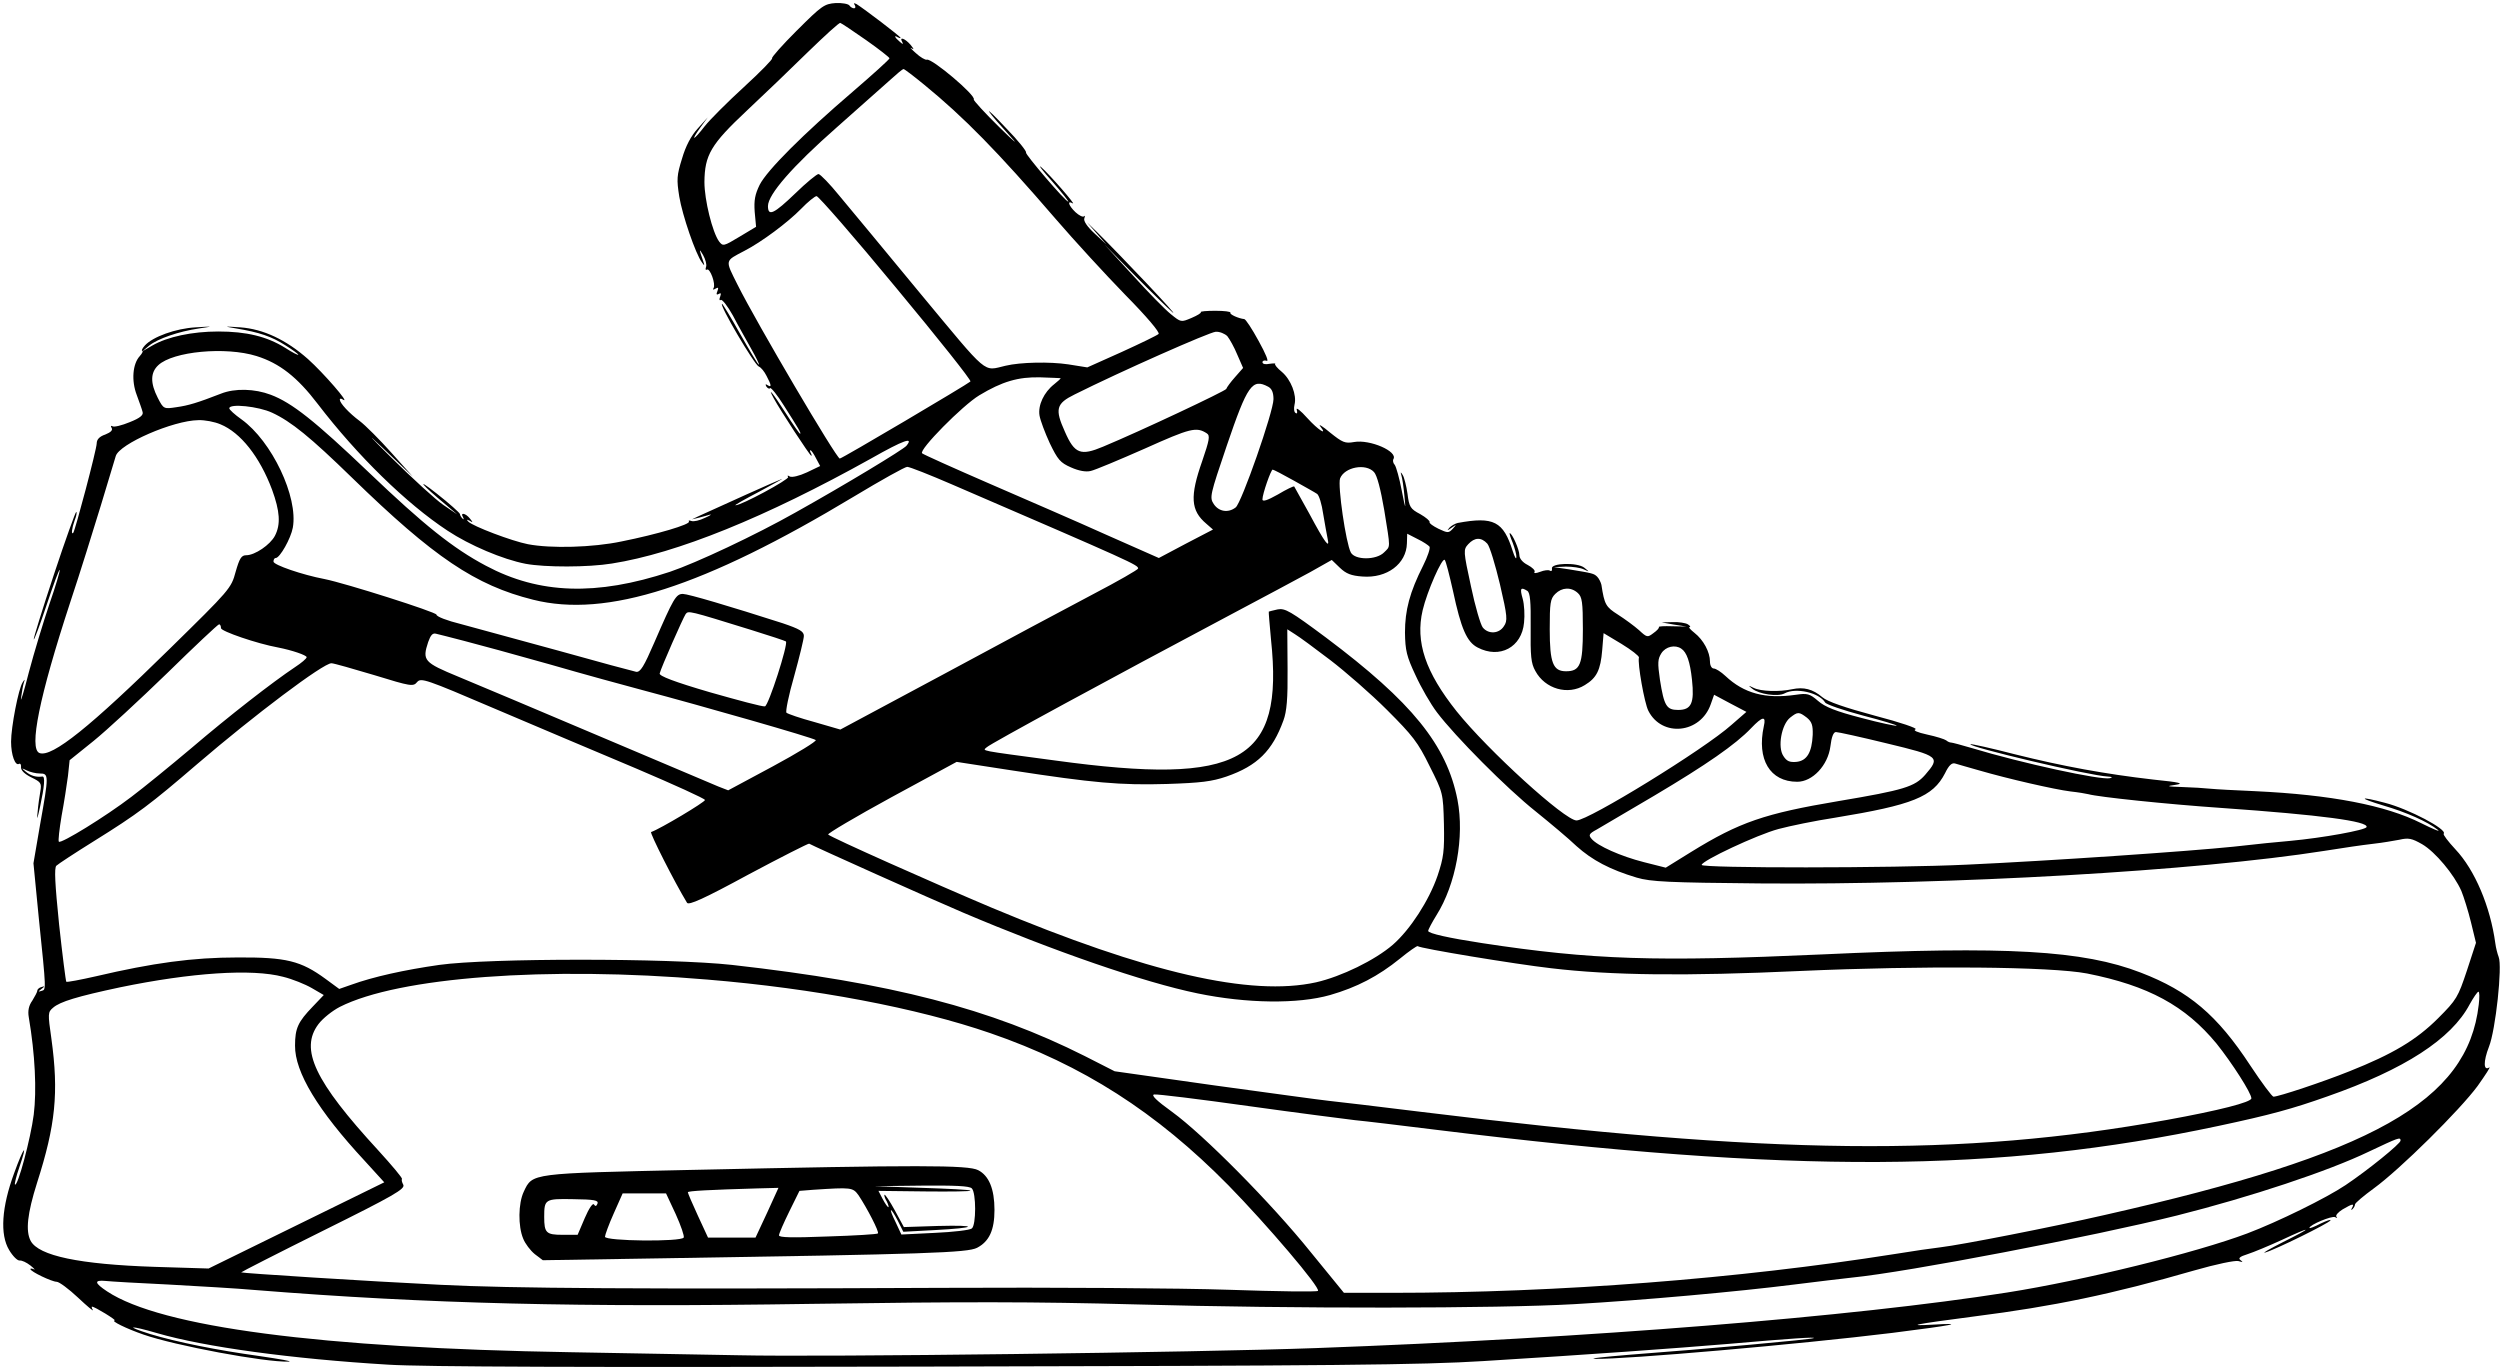 <?xml version="1.0" standalone="no"?>
<!DOCTYPE svg PUBLIC "-//W3C//DTD SVG 20010904//EN"
 "http://www.w3.org/TR/2001/REC-SVG-20010904/DTD/svg10.dtd">
<svg version="1.0" xmlns="http://www.w3.org/2000/svg"
 width="905pt" height="495pt" viewBox="0 0 905 495"
 preserveAspectRatio="xMidYMid meet">
<g transform="translate(0,495) scale(0.1,-0.1)"
fill="#000000" stroke="none">
<path d="M2885 4840 c-53 -53 -93 -98 -90 -101 3 -3 -43 -50 -102 -104 -60
-55 -123 -118 -142 -142 -41 -53 -53 -57 -16 -5 l27 37 -36 -40 c-24 -26 -44
-64 -57 -109 -19 -61 -20 -75 -10 -138 11 -67 59 -207 82 -238 9 -13 10 -12 5
3 -16 46 -16 50 -1 24 9 -16 14 -35 11 -43 -3 -8 -2 -13 3 -10 11 7 33 -53 24
-67 -4 -6 -1 -7 7 -2 10 6 12 4 7 -9 -5 -11 -3 -15 5 -10 8 5 9 2 5 -10 -4 -9
-3 -15 2 -12 5 4 25 -22 44 -56 18 -35 49 -89 66 -120 18 -32 31 -58 28 -58
-3 0 -33 50 -67 110 -34 61 -64 110 -66 110 -13 0 117 -221 133 -227 8 -3 20
-18 28 -34 18 -34 19 -43 3 -33 -7 5 -8 3 -4 -5 5 -7 11 -10 14 -6 3 3 26 -25
49 -62 54 -85 65 -103 59 -103 -2 0 -26 34 -52 75 -46 72 -68 99 -43 53 22
-41 131 -208 136 -208 2 0 1 5 -2 10 -3 6 -4 10 -1 10 3 0 12 -13 20 -29 l15
-28 -48 -23 c-28 -13 -54 -19 -62 -15 -7 5 -10 4 -6 -2 5 -8 -172 -104 -191
-102 -4 0 36 23 88 50 52 28 88 48 80 45 -13 -4 -224 -99 -300 -134 l-25 -12
25 6 c14 4 32 8 40 11 8 2 0 -4 -19 -12 -18 -9 -40 -14 -48 -11 -8 3 -12 2 -9
-2 6 -10 -114 -46 -244 -72 -104 -22 -256 -26 -339 -10 -57 11 -200 65 -216
82 -7 8 -6 8 5 3 13 -8 13 -7 1 8 -16 20 -36 23 -25 5 4 -8 3 -10 -2 -5 -5 5
-9 12 -9 16 0 4 -38 38 -85 75 -80 63 -53 31 35 -42 l40 -34 -50 34 c-27 18
-112 96 -190 173 -78 77 -92 93 -31 35 l110 -105 -78 87 c-42 47 -94 99 -114
114 -39 29 -71 64 -72 77 0 5 6 5 12 0 28 -17 -72 98 -127 147 -79 70 -162
109 -245 115 -61 4 -62 4 -15 -4 84 -14 128 -29 178 -61 26 -16 47 -32 47 -34
0 -3 -22 8 -48 25 -66 41 -140 59 -242 59 -94 0 -184 -19 -239 -51 l-36 -21
25 21 c31 25 106 51 180 62 54 8 54 8 -12 4 -72 -4 -155 -34 -184 -66 -9 -10
-13 -19 -9 -19 4 0 0 -9 -9 -19 -26 -28 -31 -89 -11 -141 9 -25 19 -52 21 -61
4 -11 -8 -22 -46 -37 -29 -12 -57 -19 -63 -15 -6 3 -7 1 -3 -6 5 -8 -3 -16
-23 -24 -21 -7 -31 -18 -31 -32 0 -21 -78 -316 -85 -324 -8 -8 -5 17 5 45 6
15 9 29 6 31 -2 2 -39 -100 -81 -227 -42 -127 -75 -233 -73 -235 2 -2 23 54
47 126 24 72 45 129 47 126 2 -2 -14 -57 -37 -123 -22 -65 -56 -177 -75 -249
-18 -71 -31 -113 -28 -92 3 21 7 46 10 55 5 14 4 15 -4 2 -15 -22 -42 -162
-42 -215 0 -48 15 -89 29 -80 5 2 8 -3 7 -13 0 -11 13 -24 37 -36 35 -17 38
-21 33 -50 -3 -17 -8 -51 -10 -76 -4 -32 -1 -27 9 20 16 74 19 111 8 109 -21
-3 -41 2 -59 17 -18 15 -18 15 3 5 12 -6 33 -11 47 -11 33 0 33 -6 1 -185
l-24 -140 19 -195 c28 -271 27 -262 10 -267 -13 -4 -13 -3 0 7 13 10 13 11 0
7 -8 -2 -15 -8 -15 -13 0 -5 -9 -21 -18 -36 -13 -18 -17 -37 -13 -60 23 -135
29 -265 18 -353 -11 -86 -58 -262 -68 -253 -2 3 5 31 16 63 32 93 16 75 -19
-22 -45 -122 -52 -222 -18 -278 13 -22 30 -39 38 -38 8 1 25 -7 39 -18 14 -11
19 -18 13 -14 -7 3 -13 4 -13 1 0 -9 78 -46 95 -46 9 0 44 -26 77 -57 34 -32
58 -52 54 -45 -4 6 -5 12 -3 12 10 0 91 -50 82 -50 -16 -1 43 -30 104 -51 114
-40 441 -101 526 -98 17 1 -31 9 -105 20 -153 21 -302 51 -397 80 -95 30 -73
32 26 3 172 -50 486 -93 836 -114 126 -8 710 -10 1940 -7 1482 3 1802 6 2025
20 391 24 693 46 885 62 228 20 322 26 310 21 -11 -5 -373 -38 -665 -60 -96
-8 -152 -14 -125 -15 110 -2 733 52 1075 94 221 28 269 37 150 30 -108 -6 -71
1 150 30 283 36 495 80 793 166 80 23 148 37 160 34 16 -5 18 -4 8 3 -10 7 -4
13 25 22 22 7 77 30 123 51 113 53 117 48 6 -7 -49 -25 -79 -42 -65 -38 34 9
229 105 236 116 4 5 -12 0 -35 -11 -23 -12 -41 -19 -41 -16 0 11 82 45 93 39
7 -4 9 -4 5 1 -5 5 6 17 22 27 36 21 44 23 34 5 -4 -7 -3 -9 2 -4 5 5 9 12 9
17 0 5 31 31 68 58 95 69 312 284 376 371 29 41 48 70 42 67 -21 -14 -22 21
-1 75 24 60 49 292 35 325 -4 10 -10 33 -12 49 -18 133 -74 266 -145 341 -26
28 -45 53 -42 56 15 15 -127 90 -213 112 -94 25 -98 18 -5 -10 82 -24 159 -58
197 -88 11 -9 -16 2 -60 24 -129 65 -327 103 -601 116 -71 3 -145 7 -164 9
-19 2 -64 5 -100 6 -57 2 -60 3 -25 8 33 5 18 9 -80 19 -174 20 -327 48 -503
92 -85 22 -157 38 -159 36 -10 -9 431 -114 497 -117 16 -1 19 -3 8 -6 -32 -8
-318 54 -500 109 -37 11 -71 20 -75 20 -5 0 -12 3 -18 8 -5 4 -36 14 -69 21
-36 8 -52 15 -42 19 10 3 -54 25 -146 49 -111 30 -172 51 -191 67 -35 30 -68
38 -110 29 -46 -10 -113 -8 -139 5 -21 10 -21 10 -5 -3 24 -20 93 -30 117 -17
40 22 125 3 147 -33 4 -7 65 -28 136 -47 70 -18 125 -35 123 -37 -2 -2 -60 10
-127 28 -93 24 -133 40 -158 62 -30 26 -39 28 -80 22 -111 -16 -188 5 -255 68
-16 15 -35 27 -42 27 -8 0 -14 11 -14 25 0 35 -24 79 -56 104 -15 12 -23 21
-18 21 5 0 2 5 -6 10 -8 5 -33 9 -55 8 l-40 -1 45 -8 45 -7 -52 1 c-28 1 -50
0 -48 -3 2 -3 -7 -13 -20 -22 -21 -16 -23 -16 -52 11 -17 15 -51 40 -76 56
-44 28 -49 36 -60 108 -2 9 -9 23 -15 29 -12 12 -16 13 -102 27 l-55 8 43 2
c24 0 53 -4 65 -10 22 -10 22 -10 2 6 -25 20 -122 17 -117 -3 1 -8 -2 -11 -7
-8 -5 4 -21 2 -36 -4 -16 -6 -24 -6 -20 0 3 5 -8 16 -25 25 -18 9 -30 23 -30
36 0 19 -26 79 -35 79 -2 0 3 -16 11 -35 7 -19 14 -42 13 -52 0 -10 -6 0 -13
22 -34 108 -69 126 -199 102 -9 -2 -23 -10 -30 -17 -10 -12 -9 -12 8 0 19 13
19 13 4 -4 -15 -16 -18 -16 -52 0 -20 10 -34 20 -32 24 2 4 -13 17 -34 29 -36
19 -40 26 -46 74 -4 28 -12 59 -17 67 -8 13 -9 13 -5 -1 3 -9 8 -42 11 -75 5
-52 4 -50 -10 21 -8 43 -20 85 -25 92 -6 6 -8 16 -5 21 17 28 -85 72 -142 62
-33 -6 -42 -2 -87 34 -27 23 -44 33 -36 23 29 -37 -7 -14 -47 30 -24 27 -41
40 -38 30 3 -11 2 -16 -4 -12 -6 3 -7 17 -4 30 9 35 -13 91 -46 119 -16 13
-27 26 -24 29 3 2 -7 2 -21 0 -14 -3 -25 -1 -25 6 0 5 7 8 15 5 9 -4 -3 25
-29 72 -24 44 -47 79 -52 79 -20 2 -54 17 -50 23 2 4 -22 7 -54 7 -32 0 -56
-2 -53 -5 2 -3 -13 -12 -34 -21 -38 -16 -38 -16 -75 14 -20 16 -83 80 -138
141 l-102 111 109 -111 c59 -60 122 -121 138 -135 27 -21 -185 203 -274 291
l-36 35 35 -40 35 -40 -43 40 c-27 25 -40 45 -37 54 3 9 3 12 -1 8 -4 -4 -18
3 -31 15 -24 23 -32 44 -10 32 16 -10 -84 105 -114 131 -13 11 5 -13 40 -52
35 -40 61 -73 58 -73 -10 0 -157 172 -153 178 3 4 -29 44 -71 87 -41 44 -69
71 -62 60 7 -11 40 -49 73 -85 36 -39 21 -27 -36 29 -53 52 -95 98 -93 101 9
14 -152 150 -170 144 -5 -2 -24 9 -40 24 -17 15 -24 23 -15 17 10 -6 8 -2 -4
13 -20 23 -42 31 -30 10 5 -9 2 -9 -9 1 -18 15 -23 26 -7 16 6 -3 10 -4 10 -2
0 5 -132 105 -159 122 -10 5 -12 4 -7 -3 4 -7 3 -12 -3 -12 -5 0 -13 5 -16 10
-4 6 -26 10 -50 9 -41 -3 -50 -9 -140 -99z m250 -35 c47 -33 85 -63 85 -66 0
-4 -60 -58 -132 -120 -181 -155 -311 -285 -338 -338 -17 -35 -21 -56 -18 -98
l5 -54 -60 -36 c-58 -35 -60 -35 -74 -17 -24 33 -53 150 -53 215 1 98 23 136
153 258 62 58 162 154 222 213 61 59 113 107 117 105 4 -1 46 -29 93 -62z
m211 -162 c143 -117 264 -240 475 -485 68 -79 182 -203 253 -276 77 -78 126
-136 120 -141 -5 -5 -65 -34 -133 -65 l-125 -56 -69 11 c-66 10 -173 8 -227
-5 -83 -19 -57 -41 -308 261 -126 153 -259 313 -294 355 -34 42 -68 77 -75 78
-6 0 -44 -31 -84 -70 -77 -74 -99 -85 -99 -46 0 42 89 144 248 284 86 76 174
154 196 174 23 21 43 38 47 38 3 0 36 -25 75 -57z m-102 -735 c152 -183 273
-335 269 -339 -12 -11 -465 -279 -473 -279 -12 0 -300 489 -370 629 -46 92
-47 85 25 123 62 32 156 102 205 152 24 25 50 46 56 46 7 0 137 -149 288 -332z
m1199 -175 c8 -10 25 -40 36 -67 l21 -48 -29 -33 c-16 -18 -30 -37 -32 -43 -4
-8 -307 -151 -446 -209 -81 -34 -103 -26 -138 54 -37 82 -32 102 35 135 168
84 489 226 511 227 14 1 33 -7 42 -16z m-3514 -72 c83 -26 147 -76 221 -173
144 -188 321 -361 470 -459 80 -53 200 -104 283 -120 70 -13 226 -13 312 1
235 37 556 167 938 380 120 68 156 80 128 46 -12 -14 -222 -141 -401 -241
-145 -82 -360 -183 -455 -215 -266 -88 -473 -81 -666 22 -119 63 -225 148
-424 338 -195 186 -278 252 -355 281 -58 22 -130 24 -180 4 -85 -33 -118 -43
-161 -49 -46 -7 -47 -7 -68 34 -27 53 -27 91 2 118 53 50 244 68 356 33z
m2910 -80 c2 -1 -8 -10 -23 -22 -37 -29 -59 -76 -53 -113 3 -18 20 -63 37
-100 29 -60 38 -71 77 -88 29 -13 54 -17 71 -13 15 3 103 40 196 81 165 74
187 80 225 55 12 -8 9 -24 -17 -100 -45 -128 -42 -179 15 -227 l24 -21 -98
-51 -98 -52 -190 84 c-104 47 -296 130 -425 186 -129 56 -238 105 -242 109
-13 12 147 174 207 210 83 50 141 67 221 65 38 -1 71 -3 73 -3z m752 -31 c13
-7 19 -21 19 -45 0 -45 -116 -377 -137 -392 -27 -21 -61 -15 -79 12 -16 24
-14 32 47 212 75 220 92 244 150 213z m-3606 -94 c69 -32 138 -88 290 -236
295 -287 446 -389 655 -441 266 -67 617 46 1162 374 98 59 184 107 192 107 9
0 82 -29 163 -64 656 -283 673 -291 673 -304 0 -4 -73 -46 -163 -93 -89 -47
-331 -176 -538 -288 l-377 -202 -93 27 c-52 14 -98 30 -102 34 -4 4 8 64 28
133 19 69 35 134 35 145 0 16 -15 25 -77 46 -190 61 -342 106 -361 106 -25 0
-34 -16 -103 -175 -38 -88 -51 -109 -66 -107 -10 2 -137 36 -283 77 -146 40
-304 83 -352 96 -49 12 -88 27 -88 34 0 9 -330 114 -406 129 -79 15 -184 51
-184 63 0 7 3 13 8 13 15 0 55 71 62 110 20 111 -76 313 -186 392 -24 17 -44
35 -44 40 0 18 106 7 155 -16z m-187 -42 c73 -30 142 -117 187 -237 28 -77 32
-125 10 -167 -17 -32 -72 -70 -104 -70 -17 0 -24 -11 -38 -60 -16 -60 -21 -65
-238 -278 -288 -283 -427 -395 -472 -378 -39 15 -1 203 111 545 36 108 85 266
111 351 26 85 50 166 54 179 13 44 208 129 299 130 23 1 59 -6 80 -15z m4176
-173 c11 -12 24 -62 37 -138 23 -143 23 -129 -1 -153 -28 -28 -105 -28 -120 0
-18 34 -48 242 -39 268 16 41 93 56 123 23z m-290 -31 c39 -22 77 -43 84 -48
7 -5 17 -37 22 -73 6 -35 13 -75 16 -89 9 -40 -10 -15 -66 90 -29 52 -54 97
-55 99 -2 2 -29 -11 -59 -29 -39 -22 -56 -27 -56 -18 0 20 31 108 37 108 3 0
38 -18 77 -40z m491 -239 c3 -6 -7 -36 -23 -68 -49 -97 -66 -162 -66 -243 1
-65 6 -86 38 -154 20 -44 55 -105 78 -135 65 -86 252 -275 358 -359 52 -42
119 -98 147 -125 57 -51 121 -85 218 -114 51 -15 115 -18 445 -21 690 -6 1583
45 2045 118 83 13 122 19 180 26 28 3 68 10 90 14 34 8 46 5 83 -16 48 -28
116 -110 142 -169 9 -22 25 -73 35 -114 l18 -74 -33 -101 c-32 -96 -37 -105
-104 -172 -79 -79 -165 -130 -321 -192 -97 -39 -257 -92 -275 -92 -5 0 -43 51
-84 113 -120 183 -222 269 -396 336 -209 81 -487 97 -1155 66 -599 -27 -830
-20 -1230 41 -118 18 -195 35 -195 44 0 5 14 31 30 57 70 111 102 284 76 418
-39 198 -164 353 -476 587 -129 96 -148 107 -175 102 -16 -4 -31 -7 -32 -8 -1
-1 3 -47 8 -101 47 -442 -109 -530 -781 -438 -284 38 -263 34 -248 48 13 13
448 249 883 480 116 61 245 131 288 154 l78 44 29 -28 c23 -22 41 -29 82 -32
89 -7 159 46 161 120 l1 35 37 -19 c21 -10 40 -23 44 -28z m209 11 c9 -10 29
-77 46 -148 27 -116 28 -131 14 -151 -17 -27 -55 -30 -76 -5 -8 9 -28 77 -43
149 -28 129 -28 133 -10 153 23 25 47 26 69 2z m-124 -172 c29 -136 50 -184
89 -204 80 -42 160 1 168 90 3 27 1 66 -5 87 -11 38 -7 43 17 28 10 -7 13 -38
12 -132 -1 -104 1 -130 17 -158 35 -65 118 -89 179 -51 43 26 57 54 63 127 l5
61 65 -39 c36 -22 64 -44 63 -49 -6 -20 20 -166 34 -193 49 -97 189 -83 226
24 l12 34 58 -31 59 -31 -54 -47 c-98 -88 -518 -346 -561 -346 -42 0 -320 253
-434 395 -113 142 -150 251 -123 366 16 68 71 193 80 182 4 -4 17 -55 30 -113z
m452 -7 c15 -14 18 -32 18 -131 0 -128 -10 -152 -61 -152 -47 0 -59 30 -59
152 0 95 2 110 20 128 24 24 57 26 82 3z m-2994 -133 c68 -21 125 -40 127 -42
9 -9 -63 -233 -76 -235 -8 -2 -97 22 -199 51 -130 38 -184 59 -182 68 5 21 85
202 94 215 10 13 10 13 236 -57z m-1918 6 c0 -11 130 -56 207 -70 51 -10 103
-28 103 -35 0 -5 -19 -21 -42 -36 -81 -54 -238 -176 -375 -293 -76 -64 -174
-144 -218 -177 -93 -71 -254 -170 -262 -162 -3 3 2 46 10 94 9 48 19 113 23
144 l6 57 87 70 c47 38 167 149 266 245 99 97 183 176 188 177 4 0 7 -6 7 -14z
m4015 -115 c55 -42 148 -123 206 -181 93 -93 112 -117 154 -203 49 -97 49 -98
52 -210 2 -98 -1 -121 -23 -187 -31 -90 -99 -195 -162 -250 -65 -56 -186 -115
-278 -136 -236 -52 -608 33 -1176 271 -206 87 -579 253 -590 264 -4 3 99 64
229 135 l236 128 201 -31 c293 -45 391 -54 560 -49 124 4 163 9 216 27 112 39
166 93 206 203 12 32 16 80 15 186 l-1 144 28 -18 c15 -9 72 -51 127 -93z
m-3135 69 c47 -12 186 -50 310 -85 124 -36 275 -77 335 -93 222 -59 620 -173
628 -181 4 -4 -66 -47 -155 -95 l-162 -87 -36 14 c-19 8 -213 90 -430 182
-217 92 -447 189 -510 215 -126 52 -132 59 -110 126 9 25 16 33 28 30 10 -2
55 -14 102 -26z m4406 -28 c20 -13 32 -47 39 -113 9 -84 -2 -109 -50 -109 -42
0 -51 14 -66 109 -9 62 -8 75 5 96 16 25 50 32 72 17z m-4731 -96 c133 -41
141 -42 155 -25 14 16 30 11 280 -96 146 -62 377 -160 513 -217 136 -58 249
-109 249 -114 1 -7 -161 -104 -195 -116 -6 -2 85 -182 130 -256 6 -10 60 14
222 102 118 63 217 113 220 112 17 -10 445 -202 556 -249 332 -141 656 -253
850 -293 179 -37 364 -39 480 -6 97 28 174 68 253 132 33 27 62 47 64 45 7 -8
352 -65 483 -80 219 -26 486 -29 901 -10 450 20 908 16 1039 -9 222 -44 356
-117 469 -254 56 -70 126 -179 126 -198 0 -14 -118 -44 -305 -78 -748 -135
-1432 -127 -2700 29 -154 19 -305 37 -335 40 -30 3 -217 29 -415 56 l-360 51
-108 55 c-342 172 -700 265 -1277 330 -227 25 -882 25 -1060 0 -126 -18 -239
-43 -319 -72 l-43 -15 -49 36 c-90 66 -143 79 -319 78 -163 0 -307 -20 -512
-68 -57 -13 -105 -22 -108 -20 -2 3 -14 96 -26 207 -15 148 -18 205 -10 213 6
6 67 46 136 89 159 99 204 133 375 280 204 175 456 365 485 364 8 0 78 -20
155 -43z m5186 -154 c18 -15 22 -28 21 -62 -3 -64 -21 -94 -59 -98 -24 -2 -35
2 -47 21 -22 32 -7 114 24 139 28 22 32 22 61 0z m-156 -31 c-26 -120 22 -201
121 -201 55 0 111 59 120 128 4 34 11 52 20 52 8 0 90 -18 184 -41 191 -46
195 -49 139 -114 -38 -43 -76 -55 -314 -95 -267 -45 -358 -76 -533 -184 l-92
-57 -79 20 c-83 21 -169 59 -190 85 -11 13 -9 18 19 33 17 10 111 65 209 123
187 111 294 185 350 244 42 44 55 45 46 7z m780 -160 c103 -30 273 -69 330
-76 28 -3 57 -8 65 -10 35 -10 281 -36 485 -50 356 -25 529 -48 522 -69 -4
-11 -158 -39 -277 -50 -36 -3 -128 -12 -205 -21 -165 -17 -661 -51 -965 -65
-271 -13 -960 -13 -960 -1 0 15 200 109 278 130 41 11 133 30 205 41 280 46
354 75 398 161 14 29 25 39 37 35 9 -3 49 -14 87 -25z m-6140 -747 c33 -8 80
-27 104 -41 l43 -25 -40 -42 c-53 -55 -64 -78 -64 -141 -1 -96 83 -235 252
-417 l71 -78 -318 -156 -318 -156 -195 6 c-273 9 -420 40 -449 94 -19 36 -12
99 23 210 67 209 79 326 52 522 -13 91 -13 96 6 112 25 22 88 41 243 74 257
53 477 68 590 38z m1535 -10 c388 -32 761 -103 1025 -194 334 -115 601 -286
862 -551 139 -142 334 -371 324 -382 -4 -4 -149 -2 -322 4 -173 6 -640 9
-1039 7 -1095 -5 -1561 -2 -1815 11 -266 13 -719 42 -722 45 -1 1 132 69 297
151 256 127 297 151 290 166 -5 9 -7 18 -5 21 3 3 -36 49 -86 104 -230 250
-285 366 -216 457 16 21 50 48 77 62 213 108 751 148 1330 99z m6413 -91 c-40
-350 -381 -541 -1353 -761 -196 -45 -519 -108 -594 -117 -27 -3 -103 -14 -170
-25 -563 -89 -1215 -140 -1816 -140 l-175 0 -120 147 c-143 178 -389 426 -502
508 -57 41 -77 61 -65 63 10 2 164 -17 342 -42 179 -25 352 -47 385 -51 33 -3
166 -19 295 -35 1289 -159 2033 -156 2830 14 188 40 268 62 395 107 280 98
449 208 515 333 14 25 28 46 32 46 4 0 4 -21 1 -47z m-283 -492 c0 -11 -117
-106 -199 -161 -70 -47 -245 -133 -356 -175 -186 -70 -591 -170 -870 -214
-557 -88 -1515 -165 -2500 -201 -438 -16 -1787 -33 -2090 -26 -154 3 -428 8
-610 11 -904 15 -1482 91 -1677 220 -47 31 -48 42 -6 38 18 -2 121 -8 228 -13
107 -6 249 -14 315 -20 624 -50 1172 -63 2012 -50 552 8 806 8 1176 -2 571
-16 1307 -15 1587 1 245 14 589 45 795 71 83 10 176 22 208 25 203 20 878 150
1178 225 266 67 549 161 694 231 108 51 115 54 115 40z"/>
<path d="M2505 715 c-587 -13 -577 -11 -609 -79 -20 -42 -21 -125 -2 -170 7
-18 26 -43 42 -56 l29 -22 436 7 c955 15 1101 20 1136 38 44 23 63 64 63 137
0 76 -20 124 -59 144 -36 19 -217 19 -1036 1z m1013 -67 c16 -16 16 -133 0
-145 -7 -6 -67 -13 -134 -16 l-121 -6 -21 45 c-27 54 -20 59 8 5 l20 -40 112
6 c155 8 165 19 13 15 l-123 -4 -33 61 c-18 33 -35 58 -37 56 -2 -2 1 -13 8
-24 6 -12 8 -21 6 -21 -3 0 -12 13 -21 30 l-15 29 169 -2 c93 -1 167 0 164 3
-2 3 -82 7 -176 10 l-172 6 170 2 c122 1 174 -1 183 -10z m-741 -88 l-42 -90
-86 0 -86 0 -37 80 c-20 43 -36 81 -36 84 0 5 81 9 252 14 l76 2 -41 -90z
m331 63 c30 -45 76 -133 70 -138 -2 -3 -84 -8 -181 -11 -130 -5 -177 -4 -177
4 0 7 17 45 37 86 l37 75 50 4 c138 9 143 9 164 -20z m-662 -68 c19 -42 32
-80 29 -85 -10 -16 -285 -13 -285 3 0 6 14 45 32 85 l32 72 78 0 79 0 35 -75z
m-283 38 c-4 -10 -8 -11 -13 -3 -4 6 -18 -14 -33 -49 l-26 -61 -55 0 c-59 0
-66 7 -66 65 0 64 3 66 105 64 77 -1 92 -4 88 -16z"/>
</g>
</svg>
